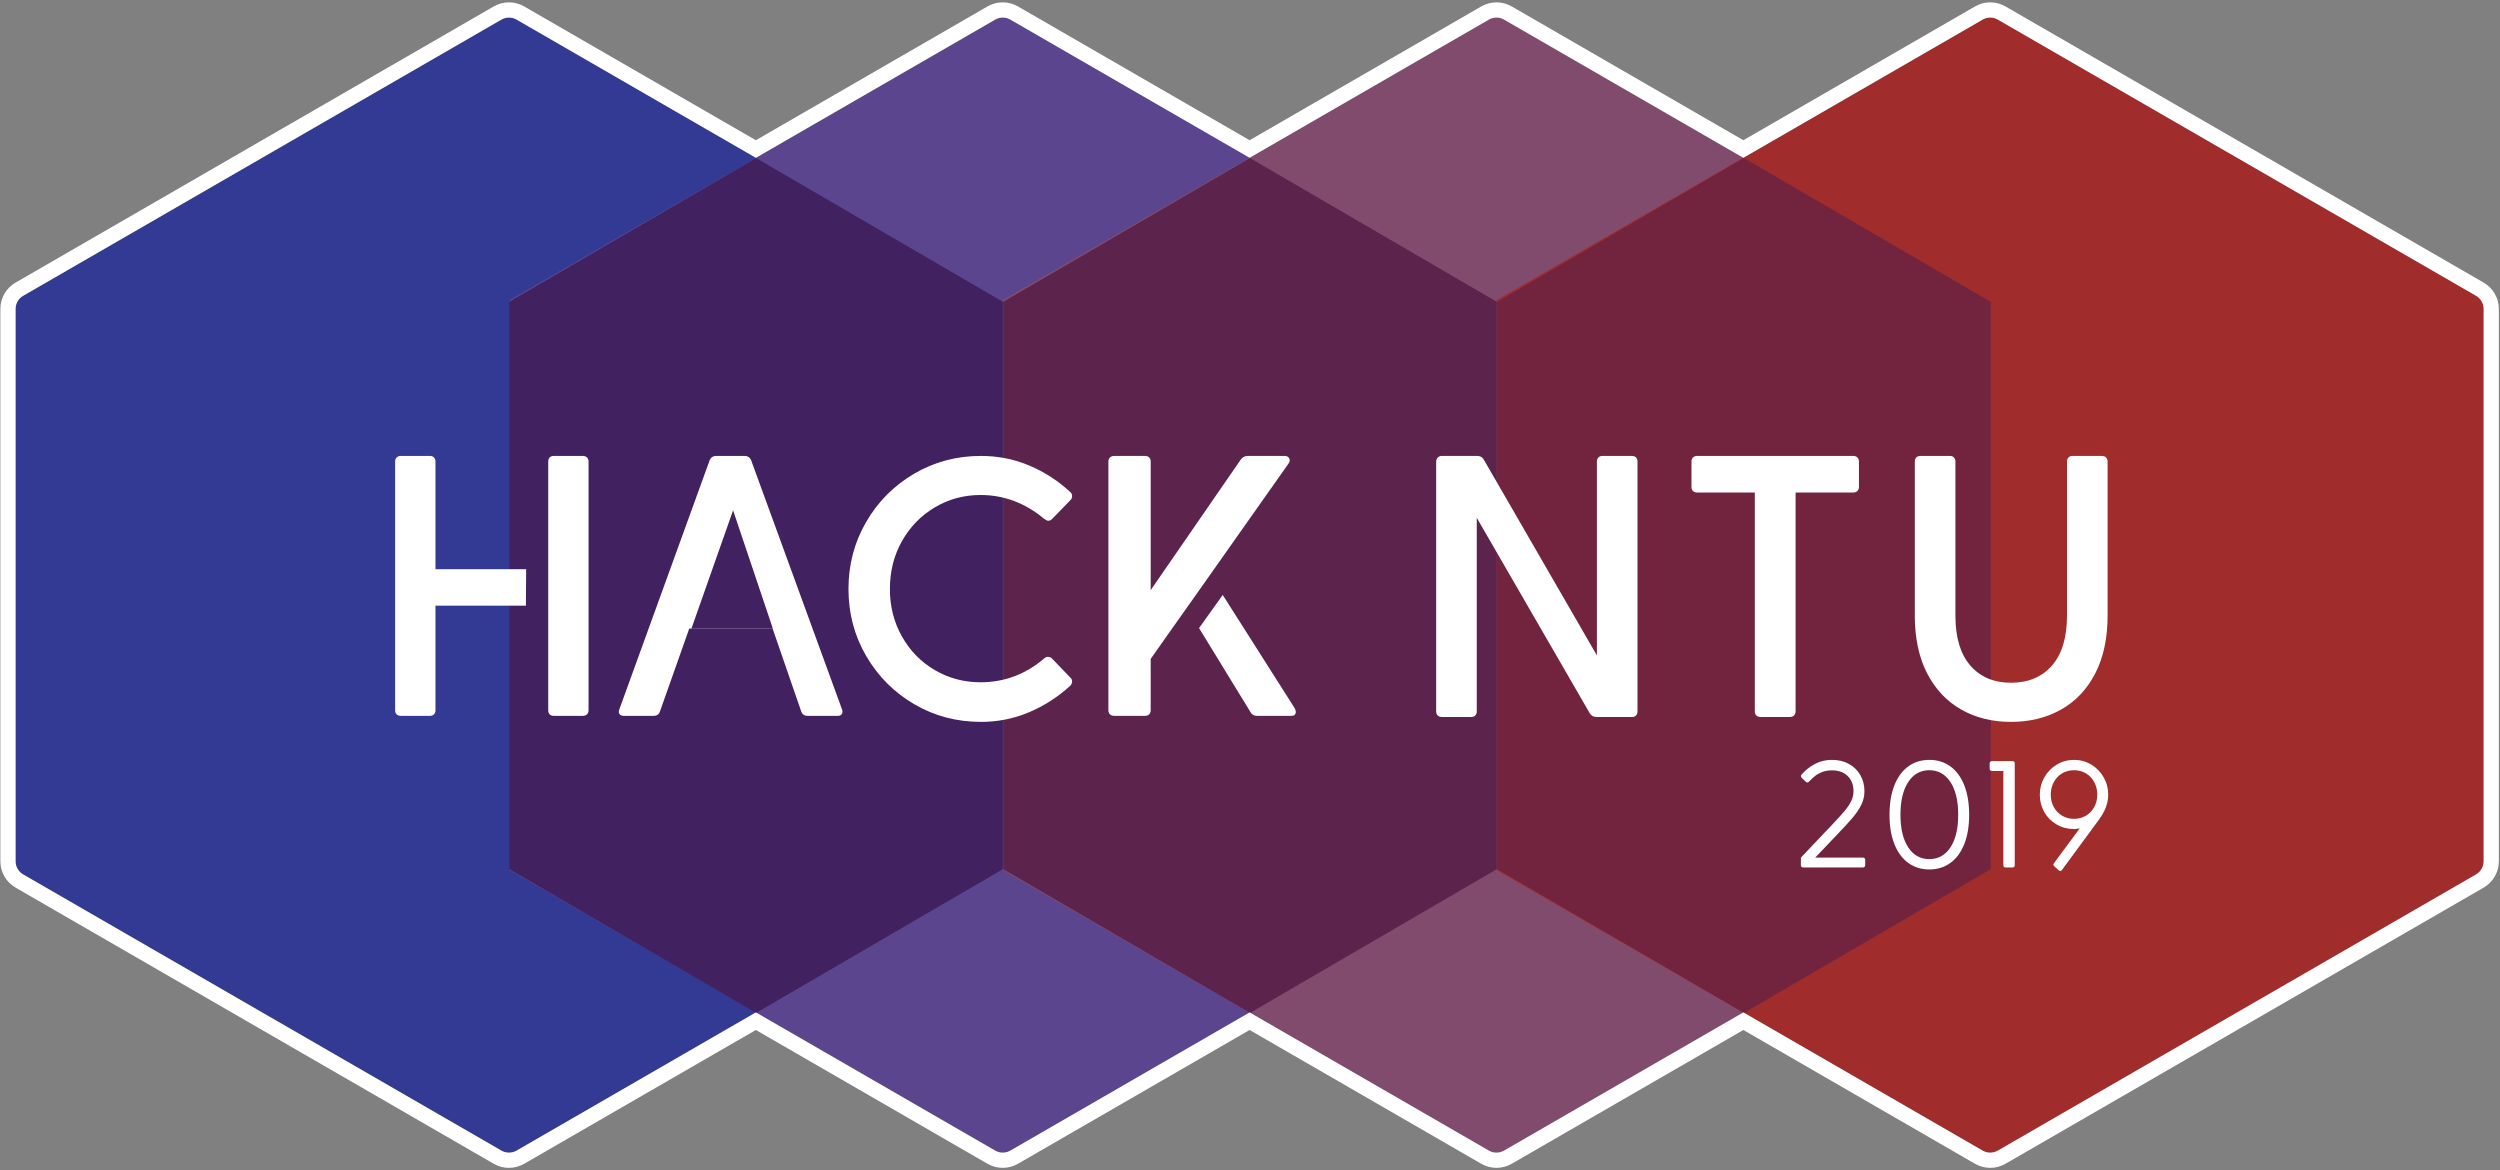 <?xml version="1.0" encoding="UTF-8"?>
<svg width="329px" height="154px" viewBox="0 0 329 154" version="1.1" xmlns="http://www.w3.org/2000/svg" xmlns:xlink="http://www.w3.org/1999/xlink">
    <rect x="0" y="0" width="329" height="154" fill="#808080" stroke="none"/>
    <!-- Generator: Sketch 52.5 (67469) - http://www.bohemiancoding.com/sketch -->
    <title>Group 3</title>
    <desc>Created with Sketch.</desc>
    <g id="Page-1" stroke="none" stroke-width="1" fill="none" fill-rule="evenodd">
        <g id="Logo-Dark-Light" transform="translate(-136, -223)">
            <g id="Group-3" transform="translate(128, 225)">
                <g id="Group-2" fill-rule="nonzero">
                    <path d="M76,0.577 L139.952,37.5 L139.952,112.5 L76,149.423 C75.381,149.78 74.619,149.78 74,149.423 L11.048,113.077 C10.429,112.72 10.048,112.06 10.048,111.345 L10.048,38.655 C10.048,37.94 10.429,37.28 11.048,36.923 L74,0.577 C74.619,0.22 75.381,0.22 76,0.577 Z" id="Polygon" fill="#323A94"></path>
                    <path d="M141,0.577 L204.952,37.5 L204.952,112.5 L141,149.423 C140.381,149.78 139.619,149.78 139,149.423 L75.048,112.5 L75.048,37.5 L139,0.577 C139.619,0.22 140.381,0.22 141,0.577 Z" id="Polygon" fill="#5B458F"></path>
                    <path d="M205.9,0.577 L269.852,37.5 L269.852,112.5 L205.9,149.423 C205.281,149.78 204.519,149.78 203.9,149.423 L139.948,112.5 L139.948,37.5 L203.9,0.577 C204.519,0.22 205.281,0.22 205.9,0.577 Z" id="Polygon" fill="#814B6D"></path>
                    <path d="M270.9,0.577 L333.852,36.923 C334.471,37.28 334.852,37.94 334.852,38.655 L334.852,111.345 C334.852,112.06 334.471,112.72 333.852,113.077 L270.9,149.423 C270.281,149.78 269.519,149.78 268.9,149.423 L204.948,112.5 L204.948,37.5 L268.9,0.577 C269.519,0.22 270.281,0.22 270.9,0.577 Z" id="Polygon" fill="#A12C2C"></path>
                    <polygon id="Polygon" fill="#41215F" points="107.5 18.8 139.976 37.716 139.976 112.384 107.5 131.3 75.024 112.384 75.024 37.716"></polygon>
                    <polygon id="Polygon" fill="#5C234D" points="172.5 18.8 204.976 37.716 204.976 112.384 172.5 131.3 140.024 112.384 140.024 37.716"></polygon>
                    <polygon id="Polygon" fill="#72243E" points="237.5 18.8 269.976 37.716 269.976 112.384 237.5 131.3 205.024 112.384 205.024 37.716"></polygon>
                </g>
                <path d="M237.427,17.609 L268.417,-0.288 C269.345,-0.824 270.489,-0.824 271.417,-0.288 L334.348,36.057 C335.276,36.593 335.848,37.583 335.848,38.655 L335.848,111.345 C335.848,112.417 335.276,113.407 334.348,113.943 L271.417,150.288 C270.489,150.824 269.345,150.824 268.417,150.288 L237.427,132.391 L206.438,150.288 C205.51,150.824 204.366,150.824 203.437,150.288 L172.448,132.391 L141.459,150.288 C140.53,150.824 139.387,150.824 138.458,150.288 L107.469,132.391 L76.48,150.288 C75.551,150.824 74.407,150.824 73.479,150.288 L10.548,113.943 C9.62,113.407 9.048,112.417 9.048,111.345 L9.048,38.655 C9.048,37.583 9.62,36.593 10.548,36.057 L73.479,-0.288 C74.407,-0.824 75.551,-0.824 76.48,-0.288 L107.469,17.609 L138.458,-0.288 C139.387,-0.824 140.53,-0.824 141.459,-0.288 L172.448,17.609 L203.437,-0.288 C204.366,-0.824 205.51,-0.824 206.438,-0.288 L237.427,17.609 Z" id="Combined-Shape" stroke="#FFFFFF" stroke-width="2" fill-rule="nonzero"></path>
                <path d="M253.16,110.86 C253.253,110.86 253.327,110.887 253.38,110.94 C253.433,110.993 253.46,111.067 253.46,111.16 L253.46,111.86 C253.46,111.953 253.433,112.027 253.38,112.08 C253.327,112.133 253.253,112.16 253.16,112.16 L245.3,112.16 C245.207,112.16 245.133,112.133 245.08,112.08 C245.027,112.027 245,111.953 245,111.86 L245,110.86 L248.3,107.38 L248.88,106.78 C249.72,105.887 250.33,105.217 250.71,104.77 C251.09,104.323 251.387,103.887 251.6,103.46 C251.813,103.033 251.92,102.587 251.92,102.12 C251.92,101.293 251.667,100.63 251.16,100.13 C250.653,99.63 249.96,99.38 249.08,99.38 C248.587,99.38 248.15,99.457 247.77,99.61 C247.39,99.763 247.087,99.933 246.86,100.12 C246.633,100.307 246.367,100.553 246.06,100.86 C245.98,100.94 245.907,100.98 245.84,100.98 C245.773,100.98 245.7,100.94 245.62,100.86 L245.1,100.36 C245.033,100.293 245,100.22 245,100.14 C245,100.06 245.027,99.993 245.08,99.94 C245.573,99.367 246.16,98.9 246.84,98.54 C247.52,98.18 248.267,98 249.08,98 C249.933,98 250.683,98.18 251.33,98.54 C251.977,98.9 252.477,99.393 252.83,100.02 C253.183,100.647 253.36,101.347 253.36,102.12 C253.36,102.733 253.23,103.313 252.97,103.86 C252.71,104.407 252.347,104.96 251.88,105.52 C251.413,106.08 250.707,106.853 249.76,107.84 L246.88,110.86 L253.16,110.86 Z M261.9,98 C262.953,98 263.873,98.283 264.66,98.85 C265.447,99.417 266.057,100.243 266.49,101.33 C266.923,102.417 267.14,103.713 267.14,105.22 C267.14,106.727 266.923,108.02 266.49,109.1 C266.057,110.18 265.447,111.003 264.66,111.57 C263.873,112.137 262.953,112.42 261.9,112.42 C260.847,112.42 259.927,112.137 259.14,111.57 C258.353,111.003 257.743,110.18 257.31,109.1 C256.877,108.02 256.66,106.727 256.66,105.22 C256.66,103.713 256.877,102.417 257.31,101.33 C257.743,100.243 258.353,99.417 259.14,98.85 C259.927,98.283 260.847,98 261.9,98 Z M261.9,99.36 C260.727,99.36 259.8,99.88 259.12,100.92 C258.44,101.96 258.1,103.393 258.1,105.22 C258.1,107.047 258.44,108.477 259.12,109.51 C259.8,110.543 260.727,111.06 261.9,111.06 C263.073,111.06 264,110.543 264.68,109.51 C265.36,108.477 265.7,107.047 265.7,105.22 C265.7,103.393 265.36,101.96 264.68,100.92 C264,99.88 263.073,99.36 261.9,99.36 Z M272.84,98.16 C272.933,98.16 273.007,98.187 273.06,98.24 C273.113,98.293 273.14,98.367 273.14,98.46 L273.14,111.86 C273.14,111.953 273.113,112.027 273.06,112.08 C273.007,112.133 272.933,112.16 272.84,112.16 L271.94,112.16 C271.847,112.16 271.773,112.133 271.72,112.08 C271.667,112.027 271.64,111.953 271.64,111.86 L271.64,99.46 L270.14,99.46 C270.047,99.46 269.973,99.433 269.92,99.38 C269.867,99.327 269.84,99.253 269.84,99.16 L269.84,98.46 C269.84,98.367 269.867,98.293 269.92,98.24 C269.973,98.187 270.047,98.16 270.14,98.16 L272.84,98.16 Z M280.94,98 C281.767,98 282.523,98.207 283.21,98.62 C283.897,99.033 284.44,99.59 284.84,100.29 C285.24,100.99 285.44,101.753 285.44,102.58 C285.44,103.673 285.04,104.76 284.24,105.84 L279.36,112.48 C279.307,112.573 279.233,112.62 279.14,112.62 C279.06,112.62 278.993,112.593 278.94,112.54 L278.36,112.02 C278.267,111.927 278.22,111.847 278.22,111.78 C278.22,111.74 278.247,111.68 278.3,111.6 L281.7,107 C281.407,107.067 281.153,107.1 280.94,107.1 C280.1,107.1 279.337,106.9 278.65,106.5 C277.963,106.1 277.423,105.557 277.03,104.87 C276.637,104.183 276.44,103.42 276.44,102.58 C276.44,101.753 276.64,100.99 277.04,100.29 C277.44,99.59 277.983,99.033 278.67,98.62 C279.357,98.207 280.113,98 280.94,98 Z M280.94,105.76 C281.513,105.76 282.033,105.623 282.5,105.35 C282.967,105.077 283.333,104.697 283.6,104.21 C283.867,103.723 284,103.18 284,102.58 C284,101.967 283.867,101.413 283.6,100.92 C283.333,100.427 282.967,100.043 282.5,99.77 C282.033,99.497 281.513,99.36 280.94,99.36 C280.367,99.36 279.847,99.497 279.38,99.77 C278.913,100.043 278.547,100.427 278.28,100.92 C278.013,101.413 277.88,101.967 277.88,102.58 C277.88,103.18 278.013,103.723 278.28,104.21 C278.547,104.697 278.913,105.077 279.38,105.35 C279.847,105.623 280.367,105.76 280.94,105.76 Z" id="2019" fill="#FFFFFF"></path>
                <path d="M80.147,72.908 L80.147,58.739 C80.147,58.517 80.21,58.338 80.337,58.203 C80.464,58.068 80.639,58 80.861,58 L84.717,58 C84.939,58 85.117,58.068 85.252,58.203 C85.387,58.338 85.455,58.517 85.455,58.739 L85.455,91.465 C85.455,91.688 85.387,91.867 85.252,92.002 C85.117,92.137 84.939,92.205 84.717,92.205 L80.861,92.205 C80.639,92.205 80.464,92.141 80.337,92.014 C80.21,91.887 80.147,91.704 80.147,91.465 L80.147,77.702 L80.147,72.908 Z M77.21,77.702 L67.799,77.702 L65.308,77.702 L65.308,91.465 C65.308,91.688 65.244,91.867 65.117,92.002 C64.99,92.137 64.816,92.205 64.594,92.205 L60.738,92.205 C60.516,92.205 60.337,92.141 60.202,92.014 C60.067,91.887 60,91.704 60,91.465 L60,58.739 C60,58.517 60.067,58.338 60.202,58.203 C60.337,58.068 60.516,58 60.738,58 L64.594,58 C64.816,58 64.99,58.068 65.117,58.203 C65.244,58.338 65.308,58.517 65.308,58.739 L65.308,72.908 L67.799,72.908 L77.242,72.908 M98.703,80.725 L94.857,91.608 C94.729,92.006 94.452,92.205 94.023,92.205 L90.069,92.205 C89.815,92.205 89.633,92.125 89.522,91.966 C89.41,91.807 89.403,91.608 89.498,91.37 L101.382,58.596 C101.541,58.199 101.835,58 102.263,58 L105.979,58 C106.408,58 106.701,58.199 106.86,58.596 L118.816,91.37 C118.848,91.433 118.864,91.529 118.864,91.656 C118.864,92.022 118.649,92.205 118.221,92.205 L114.267,92.205 C113.838,92.205 113.56,92.006 113.433,91.608 L109.678,80.725 L98.703,80.725 Z M99,80.7 L109.7,80.7 L104.475,65.159 L99,80.7 Z M119.659,75.512 C119.659,72.305 120.436,69.363 121.99,66.685 C123.544,64.007 125.652,61.89 128.314,60.334 C130.976,58.778 133.901,58 137.089,58 C139.336,58 141.46,58.423 143.46,59.268 C145.461,60.113 147.258,61.278 148.852,62.763 C149.011,62.889 149.091,63.063 149.091,63.284 C149.091,63.474 149.027,63.64 148.9,63.782 L146.461,66.294 C146.302,66.452 146.134,66.531 145.959,66.531 C145.831,66.531 145.656,66.452 145.433,66.294 C142.914,64.193 140.117,63.142 137.041,63.142 C134.857,63.142 132.853,63.683 131.028,64.765 C129.203,65.848 127.76,67.329 126.7,69.209 C125.64,71.088 125.11,73.19 125.11,75.512 C125.11,77.803 125.64,79.888 126.7,81.768 C127.76,83.648 129.203,85.121 131.028,86.187 C132.853,87.254 134.857,87.787 137.041,87.787 C140.181,87.787 142.978,86.736 145.433,84.635 C145.56,84.509 145.72,84.445 145.911,84.445 C146.134,84.445 146.317,84.524 146.461,84.682 L148.9,87.218 C149.027,87.344 149.091,87.502 149.091,87.692 C149.091,87.882 149.011,88.063 148.852,88.237 C147.226,89.722 145.417,90.887 143.425,91.732 C141.432,92.577 139.32,93 137.089,93 C133.885,93 130.956,92.222 128.302,90.666 C125.648,89.11 123.544,86.997 121.99,84.327 C120.436,81.657 119.659,78.719 119.659,75.512 Z M159.432,75.661 L171.259,58.517 C171.484,58.192 171.782,58.02 172.152,58 L177.076,58 C177.269,58 177.426,58.056 177.546,58.167 C177.667,58.279 177.727,58.415 177.727,58.577 C177.727,58.74 177.647,58.922 177.486,59.125 L165.225,76.51 L161.653,81.555 L159.432,84.711 L159.432,91.465 C159.432,91.688 159.365,91.867 159.232,92.002 C159.099,92.137 158.916,92.205 158.683,92.205 L154.638,92.205 C154.405,92.205 154.217,92.141 154.076,92.014 C153.934,91.887 153.864,91.704 153.864,91.465 L153.864,58.739 C153.864,58.517 153.934,58.338 154.076,58.203 C154.217,58.068 154.405,58 154.638,58 L158.683,58 C158.916,58 159.099,58.068 159.232,58.203 C159.365,58.338 159.432,58.517 159.432,58.739 L159.432,72.765 L159.432,75.661 Z M168.911,76.295 L178.36,91.164 C178.468,91.333 178.523,91.511 178.523,91.698 C178.523,92.036 178.329,92.205 177.94,92.205 L173.397,92.205 C173.009,92.205 172.73,92.036 172.559,91.698 C169.919,87.389 167.939,84.157 166.619,82.002 C166.454,81.733 166.179,81.285 165.795,80.658 L168.911,76.295 Z" id="HACK" fill="#FFFFFF"></path>
                <path d="M197,91.611 L197,58.743 C197,58.551 197.06,58.387 197.18,58.252 C197.299,58.116 197.455,58.032 197.647,58 L202.414,58 C202.813,58 203.101,58.168 203.277,58.503 L218.153,84.256 L218.153,58.743 C218.153,58.519 218.217,58.339 218.345,58.204 C218.473,58.068 218.656,58 218.896,58 L222.753,58 C222.992,58 223.176,58.068 223.304,58.204 C223.432,58.339 223.496,58.519 223.496,58.743 L223.496,91.611 C223.496,91.834 223.432,92.014 223.304,92.15 C223.176,92.285 223.016,92.353 222.825,92.353 L218.105,92.353 C217.706,92.353 217.411,92.193 217.219,91.874 L202.342,66.145 L202.342,91.611 C202.342,91.834 202.278,92.014 202.151,92.15 C202.023,92.285 201.847,92.353 201.624,92.353 L197.743,92.353 C197.519,92.353 197.339,92.289 197.204,92.162 C197.068,92.034 197,91.85 197,91.611 Z M230.597,62.073 L230.597,58.743 C230.597,58.519 230.665,58.339 230.801,58.204 C230.937,58.068 231.116,58 231.34,58 L251.894,58 C252.118,58 252.297,58.068 252.433,58.204 C252.569,58.339 252.637,58.519 252.637,58.743 L252.637,62.073 C252.637,62.296 252.569,62.476 252.433,62.612 C252.297,62.747 252.118,62.815 251.894,62.815 L244.3,62.815 L244.3,91.611 C244.3,91.834 244.232,92.014 244.096,92.15 C243.961,92.285 243.781,92.353 243.557,92.353 L239.677,92.353 C239.453,92.353 239.273,92.289 239.138,92.162 C239.002,92.034 238.934,91.85 238.934,91.611 L238.934,62.815 L231.34,62.815 C231.116,62.815 230.937,62.751 230.801,62.624 C230.665,62.496 230.597,62.312 230.597,62.073 Z M259.989,79.01 L259.989,58.743 C259.989,58.519 260.053,58.339 260.181,58.204 C260.309,58.068 260.493,58 260.732,58 L264.613,58 C264.837,58 265.012,58.068 265.14,58.204 C265.268,58.339 265.332,58.519 265.332,58.743 L265.332,79.01 C265.332,81.884 265.986,84.076 267.296,85.586 C268.606,87.095 270.386,87.849 272.638,87.849 C274.922,87.849 276.723,87.095 278.04,85.586 C279.358,84.076 280.017,81.884 280.017,79.01 L280.017,58.743 C280.017,58.519 280.081,58.339 280.208,58.204 C280.336,58.068 280.512,58 280.736,58 L284.616,58 C284.84,58 285.02,58.068 285.155,58.204 C285.291,58.339 285.359,58.519 285.359,58.743 L285.359,79.01 C285.359,81.98 284.82,84.512 283.742,86.604 C282.664,88.696 281.167,90.285 279.25,91.371 C277.334,92.457 275.13,93 272.638,93 C270.179,93 267.995,92.457 266.086,91.371 C264.178,90.285 262.685,88.696 261.607,86.604 C260.528,84.512 259.989,81.98 259.989,79.01 Z" id="NTU" fill="#FFFFFF"></path>
            </g>
        </g>
    </g>
</svg>